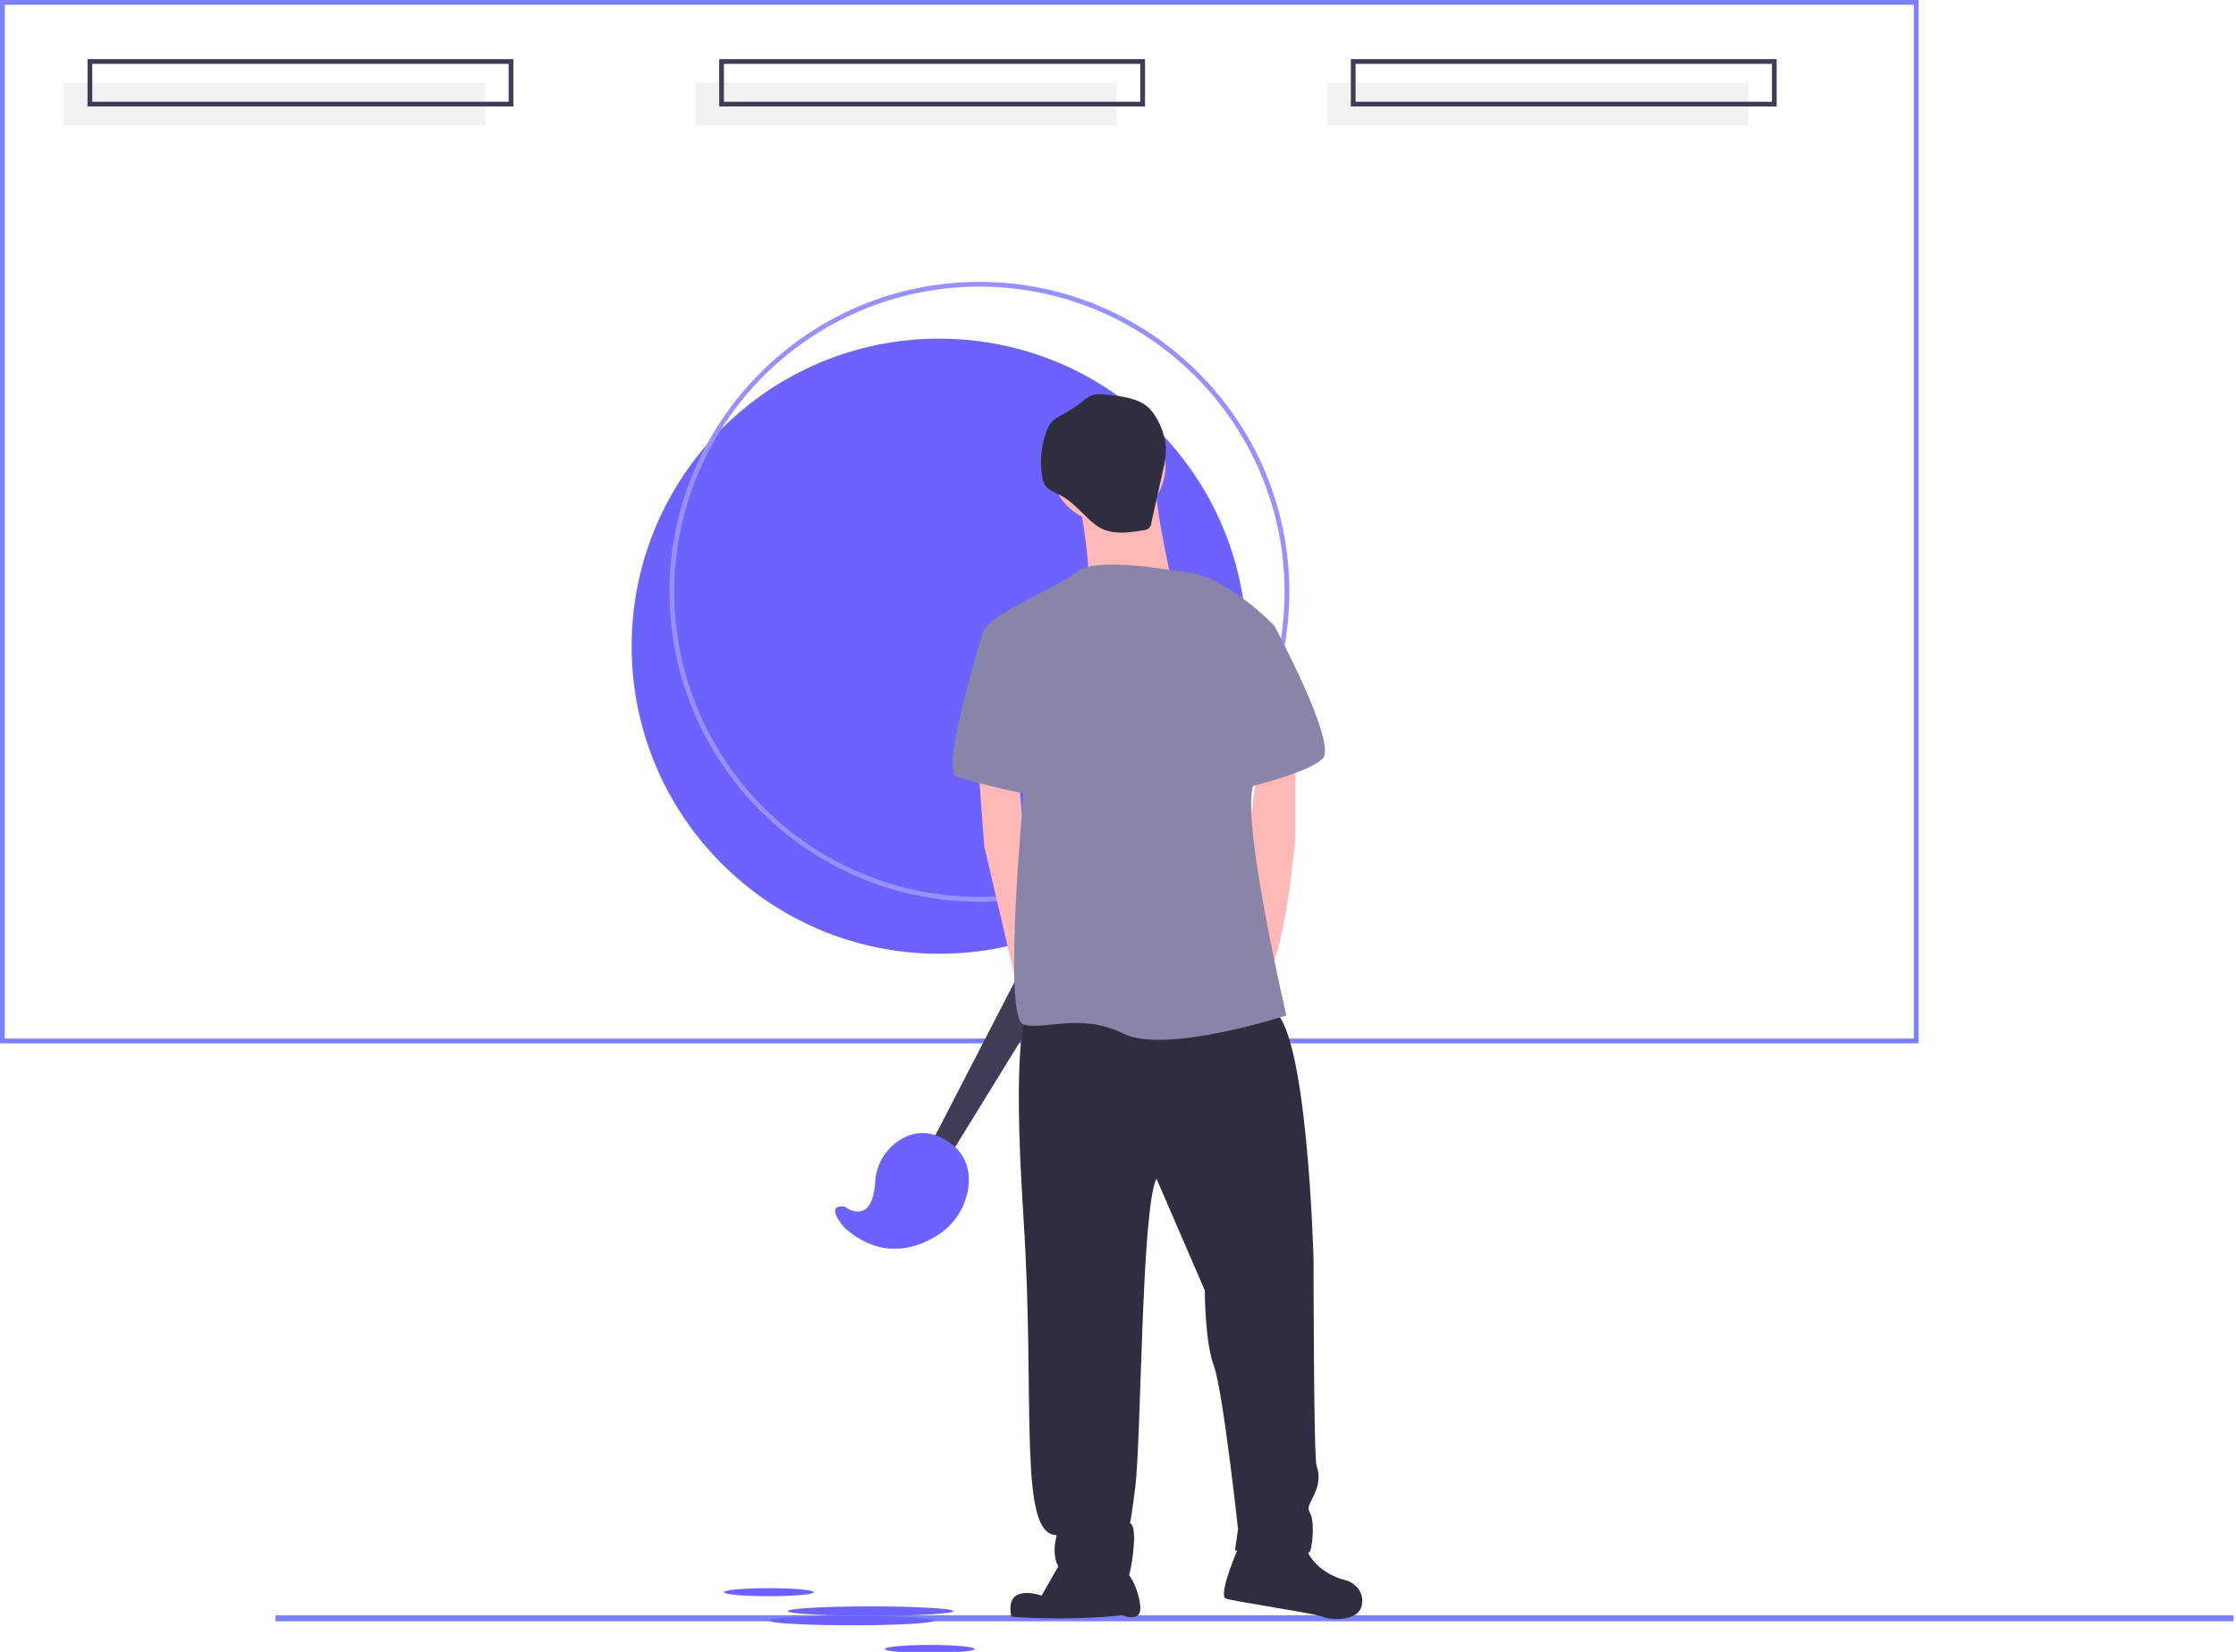 <?xml version="1.0" encoding="UTF-8"?>
<svg width="555px" height="410px" viewBox="0 0 555 410" version="1.1" xmlns="http://www.w3.org/2000/svg" xmlns:xlink="http://www.w3.org/1999/xlink">
    <!-- Generator: Sketch 62 (91390) - https://sketch.com -->
    <title>undraw_innovative_b409</title>
    <desc>Created with Sketch.</desc>
    <g id="Landing-Page" stroke="none" stroke-width="1" fill="none" fill-rule="evenodd">
        <g id="Desktop-HD-Copy-2" transform="translate(-759, -1766)" fill-rule="nonzero">
            <g id="Group-4" transform="translate(134, 1766)">
                <g id="undraw_innovative_b409" transform="translate(625, 0)">
                    <circle id="Oval" fill="#6C63FF" cx="233.12" cy="160.393" r="76.337"></circle>
                    <path d="M243.103,223.811 C200.687,223.811 166.179,189.303 166.179,146.887 C166.179,104.471 200.687,69.963 243.103,69.963 C285.519,69.963 320.027,104.471 320.027,146.887 C320.027,189.303 285.519,223.811 243.103,223.811 Z M243.103,71.137 C212.465,71.137 184.844,89.593 173.119,117.899 C161.395,146.205 167.875,178.786 189.54,200.45 C211.204,222.114 243.785,228.595 272.091,216.871 C300.397,205.146 318.852,177.525 318.852,146.887 C318.805,105.071 284.918,71.185 243.103,71.137 L243.103,71.137 Z" id="Shape" fill="#9990FF"></path>
                    <path d="M476.223,258.958 L1.76161475e-05,258.958 L1.76161475e-05,0 L476.223,0 L476.223,258.958 Z M1.174,257.783 L475.049,257.783 L475.049,1.174 L1.174,1.174 L1.174,257.783 Z" id="Shape" fill="#7B80FF"></path>
                    <rect id="Rectangle" fill="#F2F2F2" x="15.855" y="20.552" width="104.522" height="10.57"></rect>
                    <rect id="Rectangle" fill="#F2F2F2" x="172.638" y="20.552" width="104.522" height="10.57"></rect>
                    <rect id="Rectangle" fill="#F2F2F2" x="329.422" y="20.552" width="104.522" height="10.57"></rect>
                    <path d="M127.423,26.424 L21.727,26.424 L21.727,14.68 L127.423,14.68 L127.423,26.424 Z M22.901,25.25 L126.249,25.25 L126.249,15.855 L22.901,15.855 L22.901,25.25 Z" id="Shape" fill="#3F3D56"></path>
                    <path d="M284.207,26.424 L178.51,26.424 L178.51,14.68 L284.207,14.68 L284.207,26.424 Z M179.685,25.25 L283.033,25.25 L283.033,15.855 L179.685,15.855 L179.685,25.25 Z" id="Shape" fill="#3F3D56"></path>
                    <path d="M440.991,26.424 L335.294,26.424 L335.294,14.68 L440.991,14.68 L440.991,26.424 Z M336.468,25.25 L439.817,25.25 L439.817,15.855 L336.468,15.855 L336.468,25.25 Z" id="Shape" fill="#3F3D56"></path>
                    <rect id="Rectangle" fill="#7B80FF" x="68.394" y="400.907" width="485.973" height="1.5"></rect>
                    <polygon id="Path" fill="#3F3D56" points="231.065 283.914 268.059 212.275 278.042 218.147 235.763 286.85"></polygon>
                    <path d="M209.632,299.475 C209.632,299.475 216.451,304.832 217.225,293.369 C217.424,289.689 219.16,286.261 222.008,283.921 C225.095,281.454 229.538,279.767 234.882,283.033 C239.638,285.939 240.709,290.154 240.447,293.911 C239.973,299.374 236.85,304.257 232.089,306.979 C226.789,310.125 218.421,312.493 209.632,304.759 C209.632,304.759 204.347,298.887 209.632,299.475 Z" id="Path" fill="#6C63FF"></path>
                    <circle id="Oval" fill="#FFB8B8" cx="275.045" cy="115.547" r="14.249"></circle>
                    <path d="M267.545,122.297 C267.545,122.297 271.295,141.796 269.795,145.546 C268.295,149.296 290.794,144.046 290.794,144.046 C290.794,144.046 286.294,124.547 287.044,120.047 C287.794,115.547 267.545,122.297 267.545,122.297 Z" id="Path" fill="#FFB8B8"></path>
                    <polygon id="Path" fill="#FFB8B8" points="242.797 189.793 244.297 210.042 251.741 241.843 254.046 250.54 257.796 237.041 254.046 206.293 252.772 192.449"></polygon>
                    <path d="M321.542,186.794 L321.542,207.792 C321.542,207.792 319.293,234.791 314.793,241.541 C310.293,248.29 308.793,214.542 308.793,214.542 L312.319,189.793 L321.542,186.794 Z" id="Path" fill="#FFB8B8"></path>
                    <path d="M254.796,252.04 C254.796,252.04 251.046,256.54 254.046,302.287 C257.046,348.035 252.546,381.033 262.296,381.033 C262.296,381.033 259.296,390.782 267.545,391.532 C275.795,392.282 279.545,393.032 280.295,390.782 C281.045,388.533 282.545,378.033 280.295,378.033 C280.295,378.033 280.295,381.033 281.795,369.034 C283.294,357.034 283.294,300.037 287.044,292.538 L299.044,320.286 C299.044,320.286 299.044,333.036 301.294,339.035 C303.543,345.035 307.293,379.533 307.293,379.533 L306.543,384.783 C306.543,384.783 324.542,387.783 325.292,384.783 C326.042,381.783 326.042,377.283 325.292,375.783 C324.542,374.283 324.542,374.283 326.042,371.283 C327.542,368.284 327.542,366.034 326.792,363.784 C326.042,361.534 326.042,312.787 326.042,312.787 C326.042,312.787 324.542,253.54 315.543,250.54 C306.543,247.54 254.796,252.04 254.796,252.04 Z" id="Path" fill="#2F2E41"></path>
                    <path d="M264.546,385.533 L258.546,396.032 C258.546,396.032 249.171,392.657 251.046,401.282 C267.17,402.407 278.42,400.907 278.42,400.907 C278.42,400.907 282.17,402.407 282.92,400.157 C283.669,397.907 281.045,390.032 278.795,390.032 C276.545,390.032 264.546,385.533 264.546,385.533 Z" id="Path" fill="#2F2E41"></path>
                    <path d="M308.043,382.533 C308.043,382.533 302.043,396.032 304.293,396.782 C306.543,397.532 326.792,400.532 328.292,401.282 C329.792,402.032 337.292,402.782 338.042,398.282 C338.791,393.782 334.292,392.282 334.292,392.282 C334.292,392.282 326.042,390.782 323.792,383.283 C321.542,375.783 308.043,382.533 308.043,382.533 Z" id="Path" fill="#2F2E41"></path>
                    <path d="M292.294,141.796 C292.294,141.796 272.045,138.046 267.545,141.796 C263.046,145.546 244.297,153.045 244.297,156.795 C244.297,160.545 254.046,197.293 254.046,197.293 C254.046,197.293 248.796,252.79 254.046,254.29 C259.296,255.79 268.295,251.29 278.795,256.54 C289.294,261.789 319.293,252.04 319.293,252.04 C319.293,252.04 308.043,204.043 311.043,195.043 C314.043,186.044 316.293,155.295 316.293,155.295 C316.293,155.295 303.543,141.796 292.294,141.796 Z" id="Path" fill="#8985A8"></path>
                    <path d="M249.546,154.545 L244.297,156.045 C244.297,156.045 233.047,191.293 237.547,192.793 C242.047,194.293 254.796,197.293 256.296,197.293 C257.796,197.293 249.546,154.545 249.546,154.545 Z" id="Path" fill="#8985A8"></path>
                    <path d="M304.293,150.796 L316.293,155.295 C316.293,155.295 332.042,184.544 328.292,188.294 C324.542,192.043 308.043,195.793 308.043,195.793 L304.293,150.796 Z" id="Path" fill="#8985A8"></path>
                    <path d="M274.612,97.948 C273.427,97.733 272.209,97.787 271.048,98.105 C270.118,98.517 269.262,99.078 268.515,99.767 C267.158,100.848 265.708,101.808 264.183,102.636 C262.968,103.296 261.662,103.907 260.813,104.999 C260.412,105.55 260.092,106.157 259.862,106.799 C258.401,110.531 258.008,114.597 258.728,118.541 C258.809,119.101 258.977,119.645 259.228,120.153 C260.007,121.589 261.729,122.155 263.179,122.908 C265.932,124.337 268.019,126.744 270.278,128.871 C271.117,129.708 272.059,130.435 273.083,131.032 C276.304,132.789 280.242,132.216 283.859,131.595 C284.377,131.594 284.872,131.386 285.236,131.018 C285.6,130.65 285.802,130.152 285.797,129.634 L288.652,116.794 C289.169,114.892 289.416,112.926 289.384,110.955 C289.184,107.838 287.497,103.521 285.21,101.307 C282.544,98.727 278.096,98.316 274.612,97.948 Z" id="Path" fill="#2F2E41"></path>
                    <ellipse id="Oval" fill="#6C63FF" cx="216.091" cy="399.887" rx="20.552" ry="1.174"></ellipse>
                    <ellipse id="Oval" fill="#6C63FF" cx="211.394" cy="402.235" rx="20.552" ry="1.174"></ellipse>
                    <ellipse id="Oval" fill="#6C63FF" cx="190.842" cy="395.189" rx="11.157" ry="1"></ellipse>
                    <ellipse id="Oval" fill="#6C63FF" cx="230.772" cy="409.282" rx="11.157" ry="1"></ellipse>
                </g>
            </g>
        </g>
    </g>
</svg>